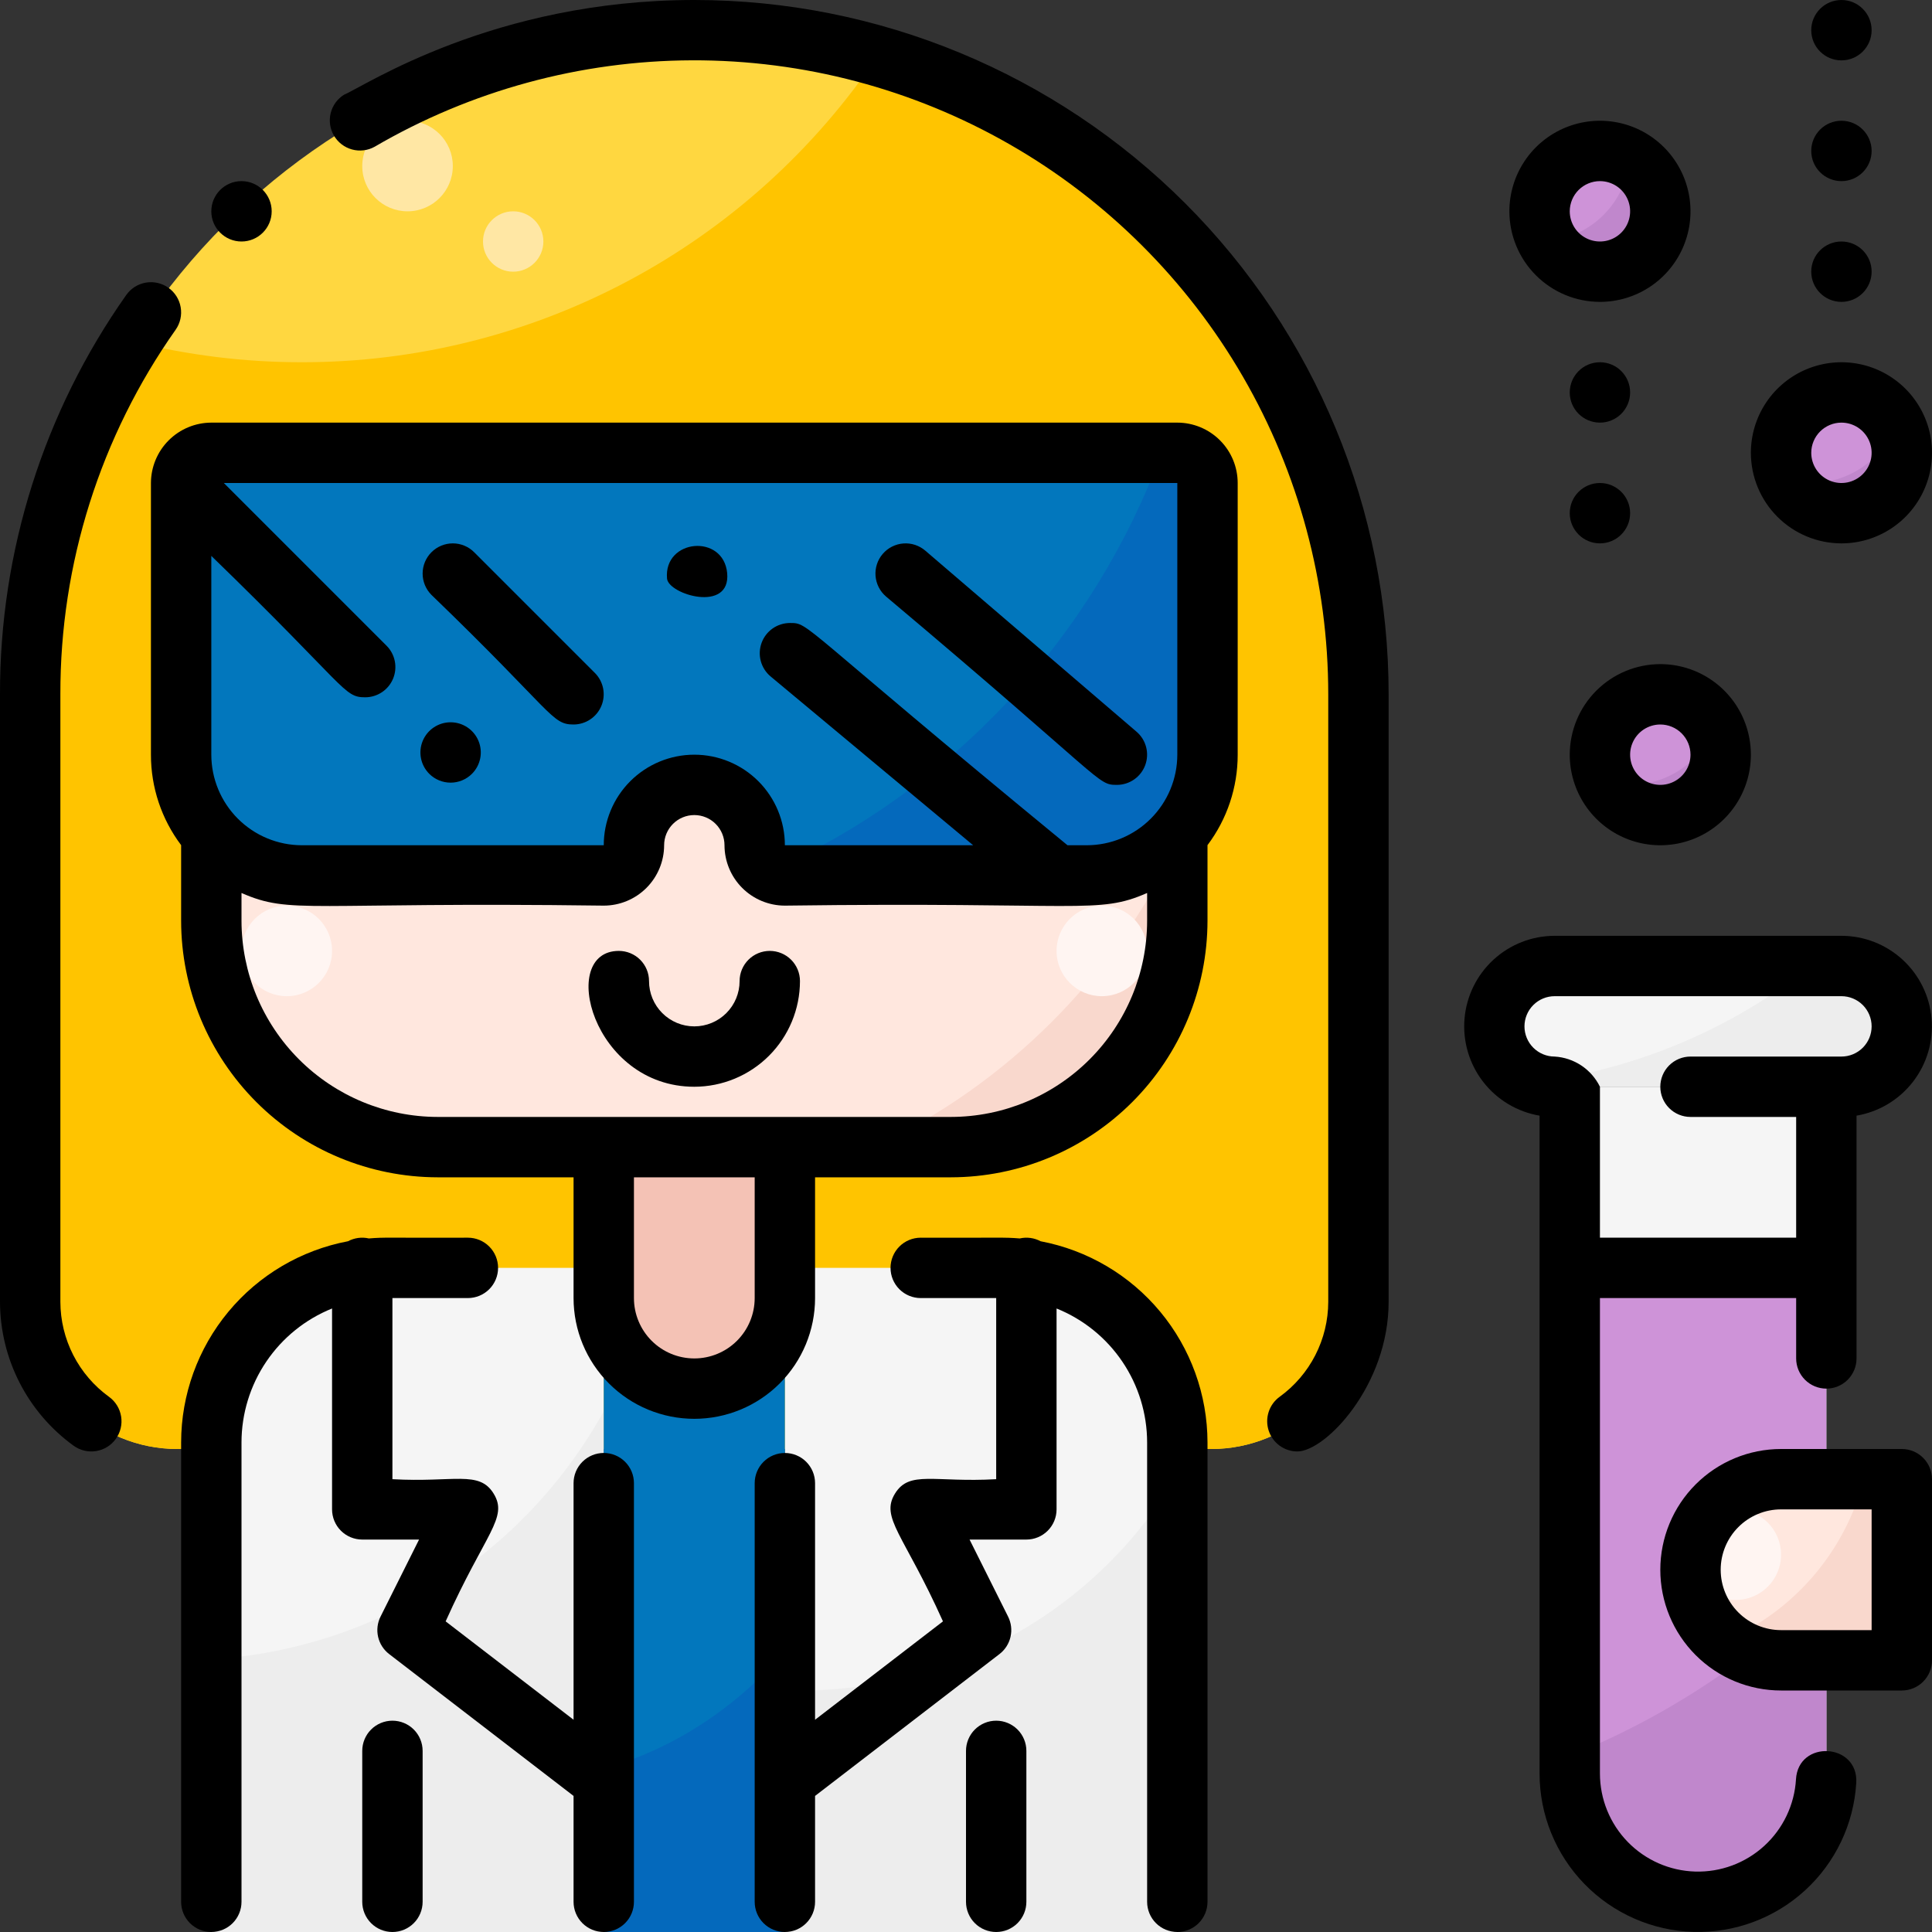 <svg width="512" height="512" viewBox="0 0 512 512" fill="none" xmlns="http://www.w3.org/2000/svg">
<rect x="0" y="0" width="512" height="512" fill="#333333" stroke="none"/>
<g clip-path="url(#clip0)">
<path d="M184 8C230.678 8 275.444 26.543 308.451 59.549C341.457 92.556 360 137.322 360 184V345C360 355.343 355.891 365.263 348.577 372.577C341.263 379.891 331.343 384 321 384H47C36.657 384 26.737 379.891 19.423 372.577C12.109 365.263 8 355.343 8 345V184C8 137.322 26.543 92.556 59.549 59.549C92.556 26.543 137.322 8 184 8Z" fill="#FFD740"/>
<path d="M232.594 14.8C215.769 39.81 193.049 60.298 166.439 74.459C139.829 88.619 110.144 96.017 80 96C64.803 96.006 49.664 94.131 34.927 90.419C17.287 118.44 7.951 150.888 8 184V345C8 355.343 12.109 365.263 19.423 372.577C26.737 379.891 36.657 384 47 384H321C331.344 384 341.263 379.891 348.577 372.577C355.891 365.263 360 355.343 360 345V184C359.997 145.792 347.566 108.623 324.583 78.101C301.6 47.579 269.313 25.361 232.594 14.8Z" fill="#FFC400"/>
<path d="M102.25 336C89.984 336 78.22 340.873 69.546 349.546C60.873 358.22 56 369.984 56 382.25V512H160V336H102.25Z" fill="#F5F5F5"/>
<path d="M312 382.25C312 369.984 307.127 358.22 298.454 349.546C289.78 340.873 278.016 336 265.75 336H208V512H312V382.25Z" fill="#F5F5F5"/>
<path d="M312 390.809C301.761 408.229 287.147 422.671 269.606 432.703C252.065 442.735 232.207 448.008 212 448C210.661 448 209.328 447.969 208 447.924V512H312V390.809Z" fill="#EDEDED"/>
<path d="M56 439.741V512H160V374C149.583 392.812 134.594 408.697 116.418 420.187C98.241 431.677 77.462 438.402 56 439.741Z" fill="#EDEDED"/>
<path d="M56 168H312V244C312 259.913 305.679 275.174 294.426 286.426C283.174 297.679 267.913 304 252 304H116C100.087 304 84.826 297.679 73.574 286.426C62.321 275.174 56 259.913 56 244V168Z" fill="#FFE7DE"/>
<path d="M48 128V200C48 208.487 51.371 216.626 57.373 222.627C63.374 228.629 71.513 232 80 232H160C162.122 232 164.157 231.157 165.657 229.657C167.157 228.157 168 226.122 168 224C168 219.757 169.686 215.687 172.686 212.686C175.687 209.686 179.757 208 184 208C188.243 208 192.313 209.686 195.314 212.686C198.314 215.687 200 219.757 200 224C200 226.122 200.843 228.157 202.343 229.657C203.843 231.157 205.878 232 208 232H288C296.487 232 304.626 228.629 310.627 222.627C316.629 216.626 320 208.487 320 200V128C320 125.878 319.157 123.843 317.657 122.343C316.157 120.843 314.122 120 312 120H56C53.878 120 51.843 120.843 50.343 122.343C48.843 123.843 48 125.878 48 128Z" fill="#0277BD"/>
<path d="M160 336H208V512H160V336Z" fill="#0277BD"/>
<path d="M488 256H412C403.163 256 396 263.163 396 272C396 280.837 403.163 288 412 288H488C496.837 288 504 280.837 504 272C504 263.163 496.837 256 488 256Z" fill="#F5F5F5"/>
<path d="M416 288H484V470C484 479.017 480.418 487.665 474.042 494.042C467.665 500.418 459.017 504 450 504C440.983 504 432.335 500.418 425.958 494.042C419.582 487.665 416 479.017 416 470V288Z" fill="#F5F5F5"/>
<path d="M416 336V470C416 479.017 419.582 487.665 425.958 494.042C432.335 500.418 440.983 504 450 504C459.017 504 467.665 500.418 474.042 494.042C480.418 487.665 484 479.017 484 470V336H416Z" fill="#CE93D8"/>
<path d="M440 216C448.837 216 456 208.837 456 200C456 191.163 448.837 184 440 184C431.163 184 424 191.163 424 200C424 208.837 431.163 216 440 216Z" fill="#CE93D8"/>
<path d="M488 136C496.837 136 504 128.837 504 120C504 111.163 496.837 104 488 104C479.163 104 472 111.163 472 120C472 128.837 479.163 136 488 136Z" fill="#CE93D8"/>
<path d="M424 72C432.837 72 440 64.837 440 56C440 47.163 432.837 40 424 40C415.163 40 408 47.163 408 56C408 64.837 415.163 72 424 72Z" fill="#CE93D8"/>
<path d="M160 304H208V344C208 350.365 205.471 356.47 200.971 360.971C196.47 365.471 190.365 368 184 368C177.635 368 171.53 365.471 167.029 360.971C162.529 356.47 160 350.365 160 344V304Z" fill="#F4C2B5"/>
<path d="M472 392H504V440H472C465.635 440 459.53 437.471 455.029 432.971C450.529 428.47 448 422.365 448 416C448 409.635 450.529 403.53 455.029 399.029C459.53 394.529 465.635 392 472 392Z" fill="#FFE7DE"/>
<path d="M432 208C429.872 207.997 427.753 207.711 425.7 207.147C426.639 209.024 427.938 210.699 429.524 212.075C431.109 213.451 432.95 214.501 434.942 215.165C436.933 215.829 439.036 216.095 441.13 215.946C443.224 215.798 445.269 215.239 447.147 214.3C449.025 213.362 450.699 212.062 452.075 210.477C453.451 208.891 454.501 207.05 455.165 205.058C455.829 203.067 456.095 200.964 455.947 198.87C455.798 196.776 455.239 194.731 454.3 192.854C452.523 197.318 449.449 201.148 445.474 203.848C441.499 206.548 436.805 207.994 432 208Z" fill="#C087CC"/>
<path d="M480 128C477.872 127.997 475.753 127.711 473.7 127.147C474.639 129.024 475.938 130.699 477.524 132.075C479.109 133.451 480.95 134.501 482.942 135.165C484.933 135.829 487.036 136.095 489.13 135.946C491.224 135.798 493.269 135.239 495.147 134.3C497.025 133.362 498.699 132.062 500.075 130.477C501.451 128.891 502.501 127.05 503.165 125.058C503.829 123.067 504.095 120.964 503.947 118.87C503.798 116.776 503.239 114.731 502.3 112.854C500.523 117.318 497.449 121.148 493.474 123.848C489.499 126.548 484.805 127.994 480 128Z" fill="#C087CC"/>
<path d="M424.001 72C427.531 72 430.963 70.832 433.76 68.678C436.558 66.525 438.564 63.505 439.465 60.092C440.367 56.679 440.114 53.063 438.746 49.808C437.378 46.553 434.971 43.843 431.901 42.1C431.399 47.712 428.941 52.971 424.957 56.956C420.972 60.94 415.714 63.398 410.101 63.9C411.494 66.358 413.515 68.403 415.957 69.826C418.399 71.249 421.174 71.999 424.001 72Z" fill="#C087CC"/>
<path d="M312 223.581C295.315 258.891 266.891 287.315 231.581 304H252C267.913 304 283.174 297.679 294.426 286.426C305.679 275.174 312 259.913 312 244V223.581Z" fill="#F9D8CD"/>
<path d="M320 128C320 125.878 319.157 123.843 317.657 122.343C316.157 120.843 314.122 120 312 120H307.847C298.769 144.455 284.916 166.858 267.094 185.906C249.272 204.953 227.838 220.264 204.04 230.946C205.245 231.637 206.611 232 208 232H288C296.487 232 304.626 228.629 310.627 222.627C316.629 216.626 320 208.487 320 200V128Z" fill="#0469BC"/>
<path d="M484 420.462C464.577 439.834 441.45 455.095 416 465.332V470C416 479.017 419.582 487.665 425.958 494.042C432.335 500.418 440.983 504 450 504C459.017 504 467.665 500.418 474.042 494.042C480.418 487.665 484 479.017 484 470V420.462Z" fill="#C087CC"/>
<path d="M472 440H504V392H493.952C491.498 401.478 486.905 410.268 480.526 417.695C474.147 425.122 466.151 430.99 457.152 434.847C461.379 438.19 466.611 440.006 472 440Z" fill="#F9D8CD"/>
<path d="M488.001 256H479.901C458.633 272.897 433.107 283.584 406.145 286.878C408.009 287.617 409.995 287.998 412.001 288H488.001C492.244 288 496.314 286.314 499.314 283.314C502.315 280.313 504.001 276.243 504.001 272C504.001 267.757 502.315 263.687 499.314 260.686C496.314 257.686 492.244 256 488.001 256Z" fill="#EDEDED"/>
<path d="M76 264C82.627 264 88 258.627 88 252C88 245.373 82.627 240 76 240C69.373 240 64 245.373 64 252C64 258.627 69.373 264 76 264Z" fill="#FFF5F2"/>
<path d="M292 264C298.627 264 304 258.627 304 252C304 245.373 298.627 240 292 240C285.373 240 280 245.373 280 252C280 258.627 285.373 264 292 264Z" fill="#FFF5F2"/>
<path d="M108 56C114.627 56 120 50.627 120 44C120 37.373 114.627 32 108 32C101.373 32 96 37.373 96 44C96 50.627 101.373 56 108 56Z" fill="#FFE7A4"/>
<path d="M136 72C140.418 72 144 68.418 144 64C144 59.582 140.418 56 136 56C131.582 56 128 59.582 128 64C128 68.418 131.582 72 136 72Z" fill="#FFE7A4"/>
<path d="M460 424C466.627 424 472 418.627 472 412C472 405.373 466.627 400 460 400C453.373 400 448 405.373 448 412C448 418.627 453.373 424 460 424Z" fill="#FFF5F2"/>
<path d="M208 437.677C194.916 452.645 178.423 463.569 160 468.706V512H208V437.677Z" fill="#0469BC"/>
<path d="M125.07 205.07C126.189 203.951 126.952 202.526 127.261 200.974C127.57 199.422 127.412 197.813 126.807 196.351C126.201 194.889 125.176 193.639 123.86 192.76C122.544 191.88 120.998 191.411 119.415 191.411C117.833 191.411 116.286 191.88 114.97 192.76C113.654 193.639 112.629 194.889 112.024 196.351C111.418 197.813 111.26 199.422 111.569 200.974C111.878 202.526 112.641 203.951 113.76 205.07C115.26 206.569 117.294 207.411 119.415 207.411C121.536 207.411 123.57 206.569 125.07 205.07Z" fill="black"/>
<path d="M152 192C153.58 191.996 155.124 191.524 156.436 190.644C157.749 189.764 158.772 188.515 159.377 187.056C159.981 185.596 160.141 183.99 159.835 182.439C159.529 180.889 158.771 179.464 157.657 178.343L125.657 146.343C124.157 144.843 122.122 144 120 144C117.878 144 115.844 144.843 114.343 146.343C112.843 147.844 112 149.878 112 152C112 154.122 112.843 156.157 114.343 157.657C146.742 188.9 146.1 192 152 192Z" fill="black"/>
<path d="M192.711 151.89C191.721 141.353 175.829 142.801 176.771 153.34C177.166 157.55 193.656 162.492 192.711 151.89Z" fill="black"/>
<path d="M234.793 158.074C293.383 207.352 290.615 208 296 208C297.633 207.997 299.227 207.495 300.566 206.561C301.905 205.626 302.927 204.305 303.494 202.773C304.061 201.242 304.146 199.573 303.738 197.992C303.33 196.411 302.448 194.992 301.21 193.926L245.21 145.926C244.413 145.243 243.488 144.723 242.49 144.396C241.491 144.07 240.438 143.943 239.39 144.024C238.343 144.104 237.321 144.39 236.384 144.865C235.447 145.341 234.613 145.996 233.929 146.793C232.548 148.404 231.864 150.498 232.026 152.613C232.189 154.729 233.185 156.693 234.796 158.074H234.793Z" fill="black"/>
<path d="M312 112H56C51.761 112.013 47.698 113.702 44.7 116.7C41.703 119.698 40.013 123.76 40 128V200C39.991 208.648 42.799 217.063 48 223.972V244C48.02 262.028 55.191 279.313 67.939 292.061C80.687 304.809 97.972 311.98 116 312H152V344C152 352.487 155.371 360.626 161.373 366.627C167.374 372.629 175.513 376 184 376C192.487 376 200.626 372.629 206.627 366.627C212.629 360.626 216 352.487 216 344V312H252C270.028 311.98 287.313 304.809 300.061 292.061C312.809 279.313 319.98 262.028 320 244V223.972C325.201 217.063 328.009 208.648 328 200V128C327.995 123.758 326.308 119.691 323.308 116.692C320.309 113.692 316.242 112.005 312 112ZM200 344C200 348.243 198.314 352.313 195.314 355.314C192.313 358.314 188.243 360 184 360C179.757 360 175.687 358.314 172.686 355.314C169.686 352.313 168 348.243 168 344V312H200V344ZM304 244C303.984 257.786 298.501 271.004 288.752 280.752C279.004 290.501 265.786 295.984 252 296H116C102.214 295.984 88.996 290.501 79.248 280.752C69.499 271.004 64.016 257.786 64 244V236.65C77.183 242.428 81.154 238.961 160 240C164.242 239.995 168.309 238.308 171.308 235.308C174.308 232.309 175.995 228.242 176 224C176 221.878 176.843 219.843 178.343 218.343C179.843 216.843 181.878 216 184 216C186.122 216 188.157 216.843 189.657 218.343C191.157 219.843 192 221.878 192 224C192.005 228.242 193.692 232.309 196.692 235.308C199.691 238.308 203.758 239.995 208 240C287.06 238.958 290.849 242.414 304 236.65V244ZM312 200C311.993 206.363 309.462 212.463 304.962 216.962C300.463 221.462 294.363 223.993 288 224H282.9C211.015 164.957 214.643 165.1 209.329 165.1C207.687 165.106 206.087 165.615 204.744 166.56C203.401 167.505 202.381 168.84 201.822 170.383C201.262 171.927 201.19 173.605 201.615 175.191C202.04 176.776 202.942 178.193 204.199 179.25L257.9 224H208C208 217.635 205.471 211.53 200.971 207.029C196.47 202.529 190.365 200 184 200C177.635 200 171.53 202.529 167.029 207.029C162.529 211.53 160 217.635 160 224H80C73.637 223.993 67.537 221.462 63.038 216.962C58.538 212.463 56.007 206.363 56 200V147.32C92.168 182.384 90.962 184.79 96.79 184.79C98.371 184.786 99.915 184.314 101.229 183.435C102.542 182.555 103.566 181.306 104.171 179.846C104.776 178.385 104.935 176.778 104.629 175.227C104.323 173.677 103.565 172.251 102.45 171.13L59.32 128H312V200Z" fill="black"/>
<path d="M184 0C130.777 0 96.625 22.836 91.178 25.1C89.407 26.201 88.136 27.95 87.636 29.975C87.136 31.999 87.446 34.139 88.5 35.938C89.554 37.737 91.269 39.054 93.28 39.607C95.291 40.16 97.438 39.907 99.264 38.9C124.794 23.996 153.805 16.092 183.367 15.985C212.929 15.878 241.996 23.573 267.633 38.292C293.271 53.011 314.571 74.233 329.384 99.816C344.197 125.399 351.998 154.438 352 184V345C351.99 349.914 350.817 354.756 348.577 359.13C346.338 363.503 343.095 367.285 339.114 370.166C337.748 371.16 336.731 372.56 336.209 374.166C335.687 375.773 335.686 377.503 336.207 379.11C336.727 380.717 337.743 382.119 339.108 383.114C340.473 384.108 342.118 384.646 343.807 384.65C351.228 384.65 368 367.208 368 345V184C368 135.2 348.614 88.399 314.108 53.892C279.601 19.386 232.8 0 184 0V0Z" fill="black"/>
<path d="M28.886 370.166C24.905 367.285 21.663 363.503 19.423 359.129C17.183 354.755 16.011 349.914 16 345V184C15.924 149.41 26.596 115.65 46.541 87.39C47.763 85.655 48.245 83.506 47.882 81.415C47.519 79.325 46.341 77.464 44.606 76.242C42.871 75.021 40.722 74.538 38.631 74.901C36.541 75.264 34.68 76.443 33.458 78.178C11.611 109.133 -0.081 146.111 0 184V345C0.014 352.445 1.789 359.781 5.181 366.409C8.572 373.036 13.484 378.767 19.514 383.134C21.234 384.376 23.377 384.885 25.472 384.548C27.567 384.211 29.442 383.055 30.684 381.336C31.927 379.616 32.436 377.473 32.099 375.378C31.762 373.283 30.606 371.408 28.886 370.166Z" fill="black"/>
<path d="M204 252C201.878 252 199.843 252.843 198.343 254.343C196.843 255.843 196 257.878 196 260C196 263.183 194.736 266.235 192.485 268.485C190.235 270.736 187.183 272 184 272C180.817 272 177.765 270.736 175.515 268.485C173.264 266.235 172 263.183 172 260C172 257.878 171.157 255.843 169.657 254.343C168.157 252.843 166.122 252 164 252C147.774 252 156.963 288 184 288C191.423 287.992 198.54 285.039 203.79 279.79C209.039 274.54 211.991 267.423 212 260C212 257.878 211.157 255.843 209.657 254.343C208.157 252.843 206.122 252 204 252Z" fill="black"/>
<path d="M275.764 328.942C274.073 328.036 272.11 327.773 270.24 328.201C265.94 327.846 265.377 328.068 244 328.001C241.878 328.001 239.843 328.844 238.343 330.344C236.843 331.845 236 333.88 236 336.001C236 338.123 236.843 340.158 238.343 341.658C239.843 343.158 241.878 344.001 244 344.001H264V392.001C247.548 392.933 241.033 389.584 237.195 395.795C233.208 402.247 239.514 406.563 249.895 429.681L216 455.753V393.053C216 390.932 215.157 388.897 213.657 387.396C212.157 385.896 210.122 385.053 208 385.053C205.878 385.053 203.843 385.896 202.343 387.396C200.843 388.897 200 390.932 200 393.053V504C200 506.122 200.843 508.157 202.343 509.657C203.843 511.157 205.878 512 208 512C210.122 512 212.157 511.157 213.657 509.657C215.157 508.157 216 506.122 216 504V475.939L264.878 438.339C266.35 437.207 267.382 435.598 267.797 433.789C268.213 431.979 267.986 430.081 267.155 428.42L256.944 408H272C274.122 408 276.157 407.157 277.657 405.657C279.157 404.157 280 402.122 280 400V346.764C287.081 349.614 293.149 354.515 297.425 360.838C301.702 367.161 303.991 374.617 304 382.25V504C304 506.122 304.843 508.157 306.343 509.657C307.843 511.157 309.878 512 312 512C314.122 512 316.157 511.157 317.657 509.657C319.157 508.157 320 506.122 320 504V382.25C319.982 369.606 315.554 357.363 307.479 347.632C299.405 337.901 288.189 331.292 275.764 328.942Z" fill="black"/>
<path d="M160 385.05C157.878 385.05 155.843 385.893 154.343 387.393C152.843 388.894 152 390.928 152 393.05V455.75L118.1 429.68C128.678 406.127 134.774 402.224 130.8 395.794C126.958 389.578 120.283 392.922 103.995 392V344H123.995C126.117 344 128.152 343.157 129.652 341.657C131.152 340.157 131.995 338.122 131.995 336C131.995 333.878 131.152 331.844 129.652 330.343C128.152 328.843 126.117 328 123.995 328C102.146 328.069 102.054 327.846 97.755 328.2C95.884 327.772 93.922 328.035 92.23 328.941C79.806 331.292 68.591 337.902 60.518 347.633C52.444 357.364 48.017 369.606 48 382.25V504C48 506.122 48.843 508.157 50.343 509.657C51.843 511.157 53.878 512 56 512C58.122 512 60.157 511.157 61.657 509.657C63.157 508.157 64 506.122 64 504V382.25C64.009 374.617 66.298 367.161 70.575 360.838C74.851 354.515 80.919 349.614 88 346.764V400C88 402.122 88.843 404.157 90.343 405.657C91.843 407.157 93.878 408 96 408H111.056L100.845 428.422C100.015 430.083 99.788 431.981 100.203 433.791C100.619 435.6 101.651 437.209 103.123 438.341L152 475.939V504C152 506.122 152.843 508.157 154.343 509.657C155.843 511.157 157.878 512 160 512C162.122 512 164.157 511.157 165.657 509.657C167.157 508.157 168 506.122 168 504V393.05C168 390.928 167.157 388.894 165.657 387.393C164.157 385.893 162.122 385.05 160 385.05Z" fill="black"/>
<path d="M104 456C101.878 456 99.843 456.843 98.343 458.343C96.843 459.843 96 461.878 96 464V504C96 506.122 96.843 508.157 98.343 509.657C99.843 511.157 101.878 512 104 512C106.122 512 108.157 511.157 109.657 509.657C111.157 508.157 112 506.122 112 504V464C112 461.878 111.157 459.843 109.657 458.343C108.157 456.843 106.122 456 104 456Z" fill="black"/>
<path d="M264 456C261.878 456 259.843 456.843 258.343 458.343C256.843 459.843 256 461.878 256 464V504C256 506.122 256.843 508.157 258.343 509.657C259.843 511.157 261.878 512 264 512C266.122 512 268.157 511.157 269.657 509.657C271.157 508.157 272 506.122 272 504V464C272 461.878 271.157 459.843 269.657 458.343C268.157 456.843 266.122 456 264 456Z" fill="black"/>
<path d="M504 384H472C463.513 384 455.374 387.371 449.373 393.373C443.371 399.374 440 407.513 440 416C440 424.487 443.371 432.626 449.373 438.627C455.374 444.629 463.513 448 472 448H504C506.122 448 508.157 447.157 509.657 445.657C511.157 444.157 512 442.122 512 440V392C512 389.878 511.157 387.843 509.657 386.343C508.157 384.843 506.122 384 504 384ZM496 432H472C467.757 432 463.687 430.314 460.686 427.314C457.686 424.313 456 420.243 456 416C456 411.757 457.686 407.687 460.686 404.686C463.687 401.686 467.757 400 472 400H496V432Z" fill="black"/>
<path d="M416 200C416 204.747 417.408 209.387 420.045 213.334C422.682 217.28 426.43 220.357 430.816 222.173C435.201 223.99 440.027 224.465 444.682 223.539C449.338 222.613 453.614 220.327 456.971 216.971C460.327 213.614 462.613 209.338 463.539 204.682C464.465 200.027 463.99 195.201 462.173 190.816C460.357 186.43 457.28 182.682 453.334 180.045C449.387 177.408 444.747 176 440 176C433.637 176.007 427.537 178.538 423.037 183.037C418.538 187.537 416.007 193.637 416 200ZM448 200C448 201.582 447.531 203.129 446.652 204.445C445.773 205.76 444.523 206.786 443.061 207.391C441.6 207.997 439.991 208.155 438.439 207.846C436.887 207.538 435.462 206.776 434.343 205.657C433.224 204.538 432.462 203.113 432.154 201.561C431.845 200.009 432.003 198.4 432.609 196.939C433.214 195.477 434.24 194.227 435.555 193.348C436.871 192.469 438.418 192 440 192C442.121 192.002 444.154 192.846 445.654 194.346C447.154 195.846 447.998 197.879 448 200Z" fill="black"/>
<path d="M488 144C492.747 144 497.387 142.592 501.334 139.955C505.28 137.318 508.357 133.57 510.173 129.184C511.99 124.799 512.465 119.973 511.539 115.318C510.613 110.662 508.327 106.386 504.971 103.029C501.614 99.673 497.338 97.387 492.682 96.461C488.027 95.535 483.201 96.01 478.816 97.827C474.43 99.643 470.682 102.72 468.045 106.666C465.408 110.613 464 115.253 464 120C464.007 126.363 466.538 132.463 471.037 136.963C475.537 141.462 481.637 143.993 488 144ZM488 112C489.582 112 491.129 112.469 492.445 113.348C493.76 114.227 494.786 115.477 495.391 116.939C495.997 118.4 496.155 120.009 495.846 121.561C495.538 123.113 494.776 124.538 493.657 125.657C492.538 126.776 491.113 127.538 489.561 127.846C488.009 128.155 486.4 127.997 484.939 127.391C483.477 126.786 482.227 125.76 481.348 124.445C480.469 123.129 480 121.582 480 120C480.002 117.879 480.846 115.846 482.346 114.346C483.846 112.846 485.879 112.002 488 112Z" fill="black"/>
<path d="M424 80C428.747 80 433.387 78.592 437.334 75.955C441.28 73.318 444.357 69.57 446.173 65.184C447.99 60.799 448.465 55.973 447.539 51.318C446.613 46.662 444.327 42.386 440.971 39.029C437.614 35.673 433.338 33.387 428.682 32.461C424.027 31.535 419.201 32.01 414.816 33.827C410.43 35.643 406.682 38.719 404.045 42.666C401.408 46.613 400 51.253 400 56C400.007 62.363 402.538 68.463 407.037 72.963C411.537 77.462 417.637 79.993 424 80ZM424 48C425.582 48 427.129 48.469 428.445 49.348C429.76 50.227 430.786 51.477 431.391 52.938C431.997 54.4 432.155 56.009 431.846 57.561C431.538 59.113 430.776 60.538 429.657 61.657C428.538 62.776 427.113 63.538 425.561 63.846C424.009 64.155 422.4 63.996 420.939 63.391C419.477 62.785 418.227 61.76 417.348 60.445C416.469 59.129 416 57.582 416 56C416.002 53.879 416.846 51.846 418.346 50.346C419.846 48.846 421.879 48.002 424 48Z" fill="black"/>
<path d="M488 48C492.418 48 496 44.418 496 40C496 35.582 492.418 32 488 32C483.582 32 480 35.582 480 40C480 44.418 483.582 48 488 48Z" fill="black"/>
<path d="M488 16C492.418 16 496 12.418 496 8C496 3.582 492.418 0 488 0C483.582 0 480 3.582 480 8C480 12.418 483.582 16 488 16Z" fill="black"/>
<path d="M488 80C492.418 80 496 76.418 496 72C496 67.582 492.418 64 488 64C483.582 64 480 67.582 480 72C480 76.418 483.582 80 488 80Z" fill="black"/>
<path d="M424 144C428.418 144 432 140.418 432 136C432 131.582 428.418 128 424 128C419.582 128 416 131.582 416 136C416 140.418 419.582 144 424 144Z" fill="black"/>
<path d="M424 112C428.418 112 432 108.418 432 104C432 99.582 428.418 96 424 96C419.582 96 416 99.582 416 104C416 108.418 419.582 112 424 112Z" fill="black"/>
<path d="M488 248H412C405.987 248.006 400.195 250.27 395.771 254.343C391.347 258.415 388.612 264 388.11 269.993C387.607 275.985 389.371 281.948 393.055 286.701C396.738 291.454 402.072 294.651 408 295.66V470C408.004 480.923 412.263 491.416 419.874 499.251C427.486 507.086 437.85 511.648 448.769 511.968C459.688 512.288 470.302 508.342 478.359 500.966C486.416 493.59 491.283 483.365 491.927 472.461C492.537 461.897 476.563 460.961 475.954 471.539C475.552 478.288 472.537 484.615 467.548 489.178C462.559 493.742 455.988 496.182 449.23 495.982C442.472 495.781 436.058 492.957 431.347 488.106C426.637 483.256 424.002 476.761 424 470V344H476V360C476 362.122 476.843 364.157 478.343 365.657C479.843 367.157 481.878 368 484 368C486.122 368 488.157 367.157 489.657 365.657C491.157 364.157 492 362.122 492 360V295.66C497.928 294.651 503.262 291.454 506.945 286.701C510.629 281.948 512.394 275.985 511.891 269.993C511.388 264 508.654 258.415 504.229 254.343C499.805 250.27 494.013 248.006 488 248ZM488 280H448C445.878 280 443.843 280.843 442.343 282.343C440.843 283.843 440 285.878 440 288C440 290.122 440.843 292.157 442.343 293.657C443.843 295.157 445.878 296 448 296H476V328H424V288C422.888 285.723 421.19 283.783 419.082 282.377C416.974 280.972 414.53 280.151 412 280C409.878 280 407.843 279.157 406.343 277.657C404.843 276.157 404 274.122 404 272C404 269.878 404.843 267.843 406.343 266.343C407.843 264.843 409.878 264 412 264H488C490.122 264 492.157 264.843 493.657 266.343C495.157 267.843 496 269.878 496 272C496 274.122 495.157 276.157 493.657 277.657C492.157 279.157 490.122 280 488 280Z" fill="black"/>
<path d="M64 64C68.418 64 72 60.418 72 56C72 51.582 68.418 48 64 48C59.582 48 56 51.582 56 56C56 60.418 59.582 64 64 64Z" fill="black"/>
</g>
<defs>
<clipPath id="clip0">
<rect width="512" height="512" fill="white"/>
</clipPath>
</defs>
</svg>
